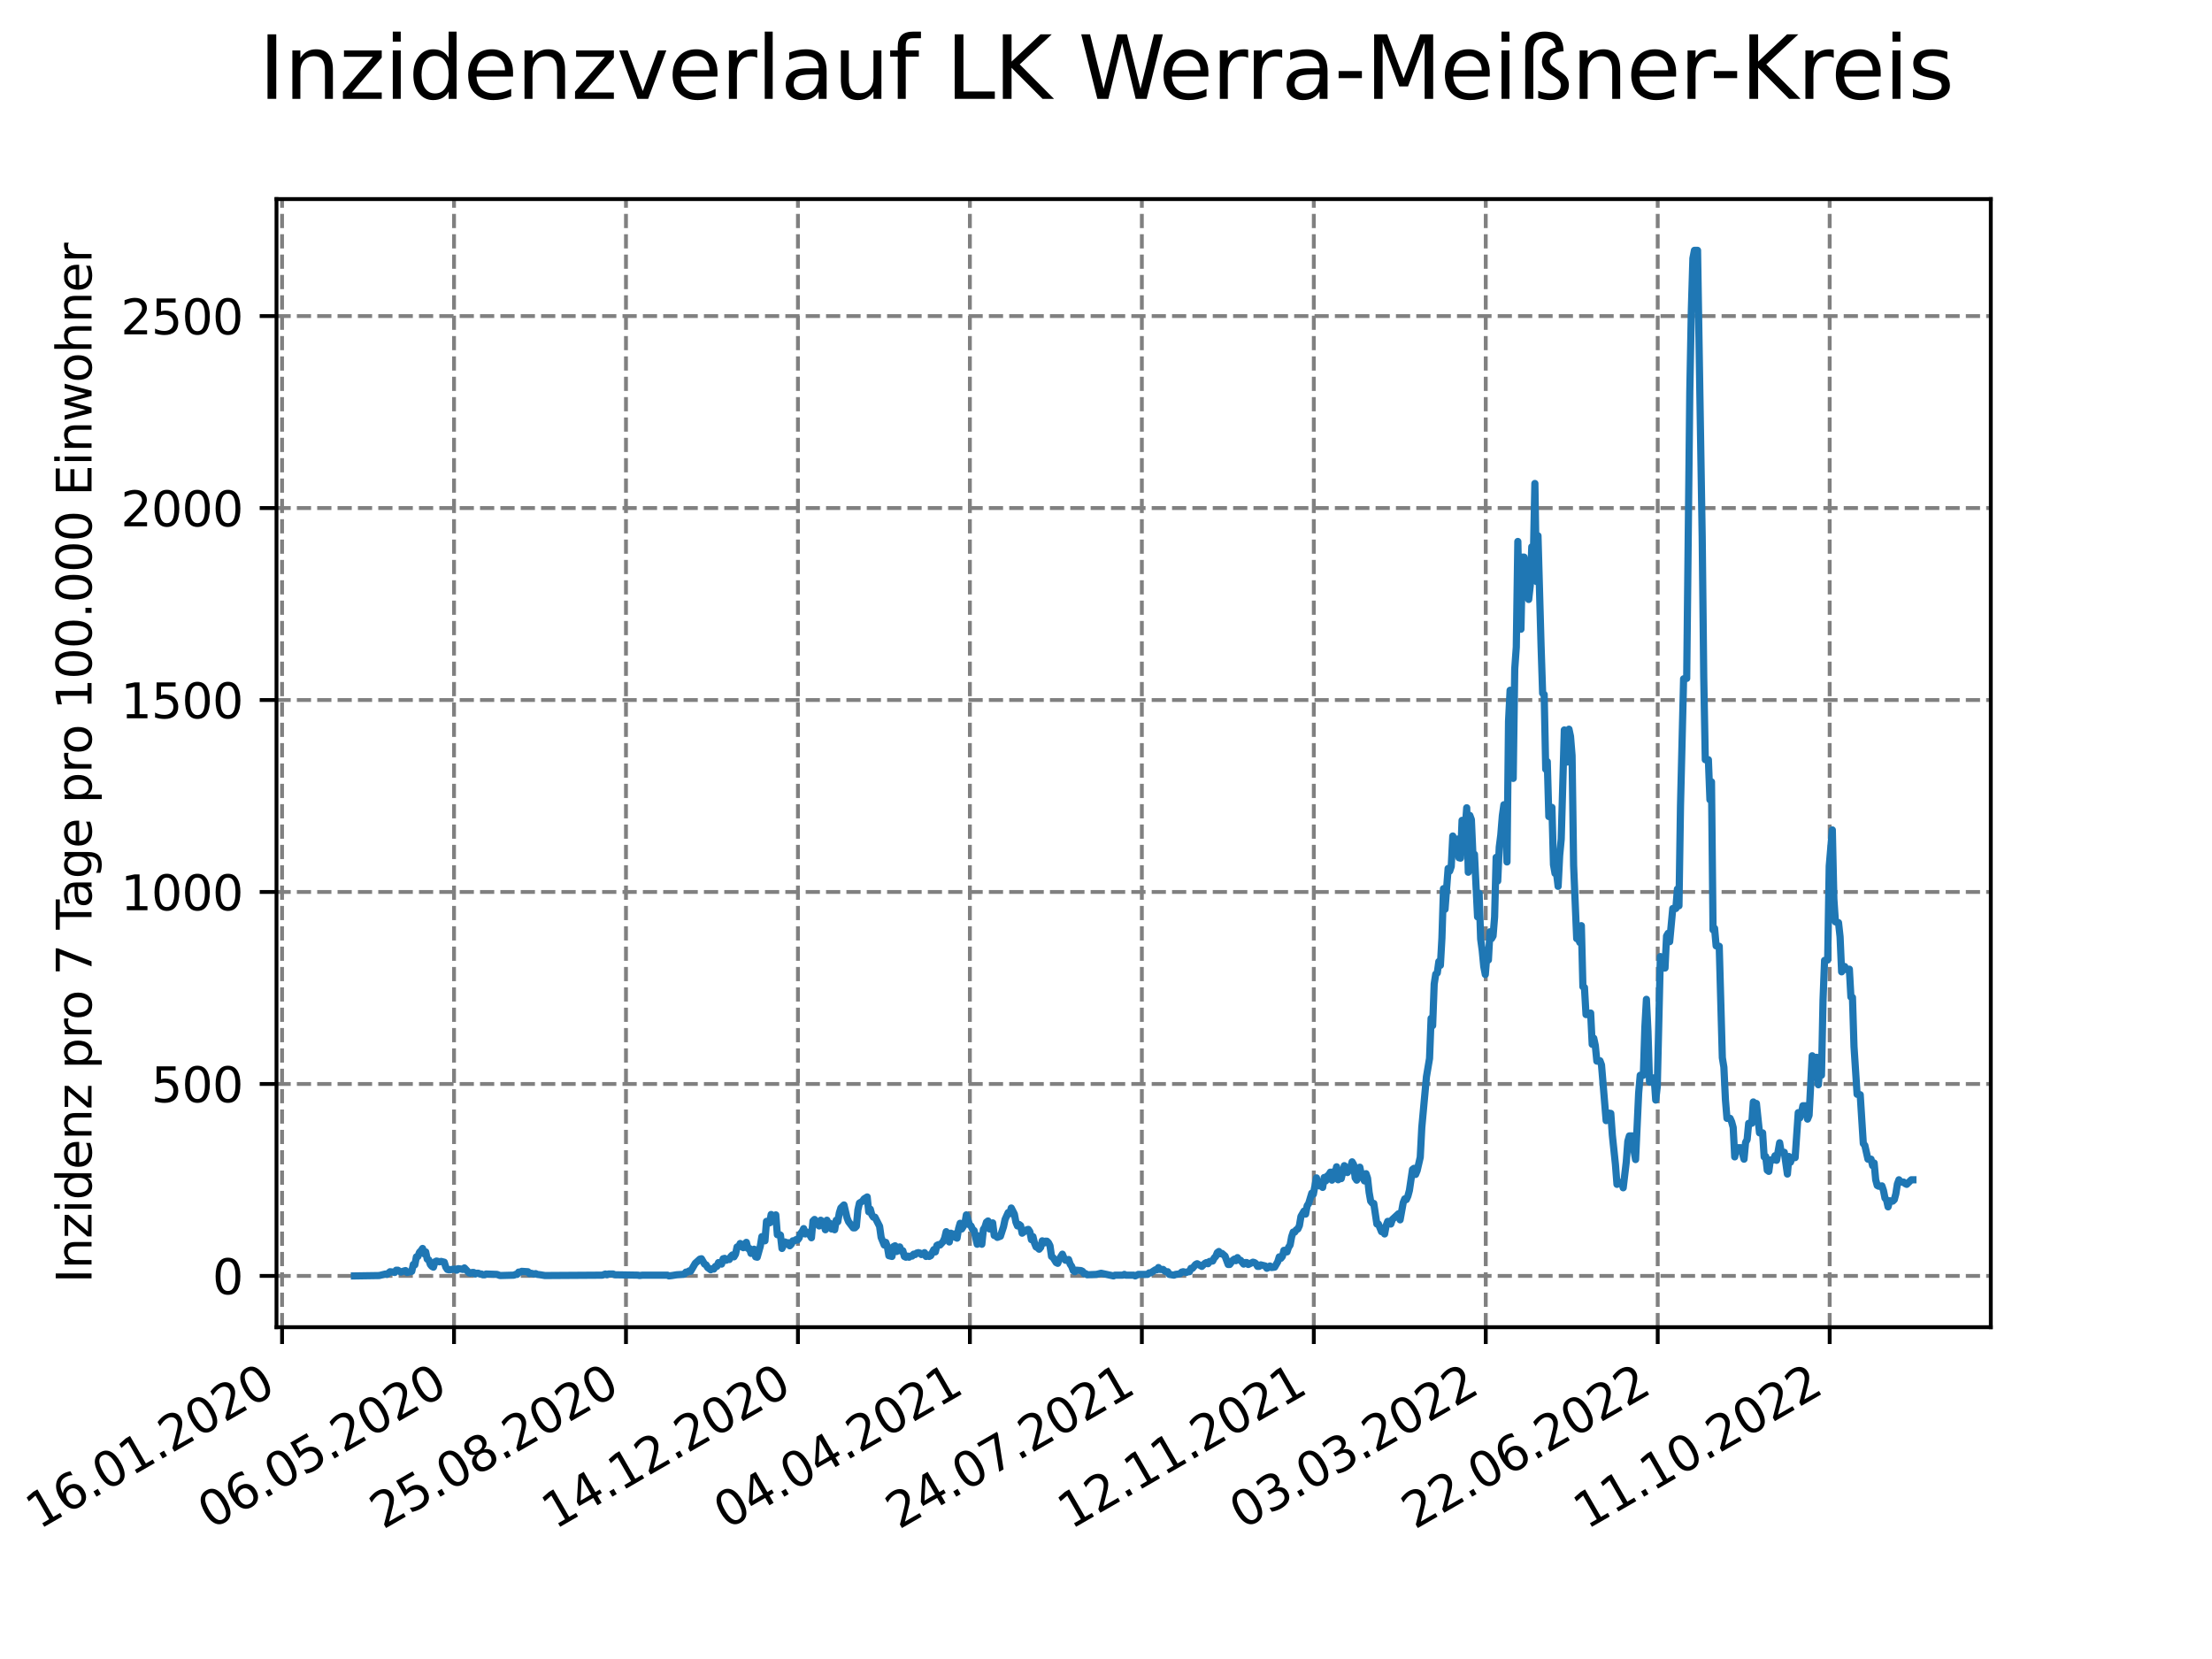 <?xml version="1.0" encoding="utf-8" standalone="no"?>
<!DOCTYPE svg PUBLIC "-//W3C//DTD SVG 1.1//EN"
  "http://www.w3.org/Graphics/SVG/1.1/DTD/svg11.dtd">
<svg xmlns:xlink="http://www.w3.org/1999/xlink" width="460.8pt" height="345.6pt" viewBox="0 0 460.8 345.6" xmlns="http://www.w3.org/2000/svg" version="1.1">
 <defs>
  <style type="text/css">*{stroke-linejoin: round; stroke-linecap: butt}</style>
 </defs>
 <g id="figure_1">
  <g id="patch_1">
   <path d="M 0 345.6 
L 460.8 345.6 
L 460.8 0 
L 0 0 
z
" style="fill: #ffffff"/>
  </g>
  <g id="axes_1">
   <g id="patch_2">
    <path d="M 57.6 276.48 
L 414.72 276.48 
L 414.72 41.472 
L 57.6 41.472 
z
" style="fill: #ffffff"/>
   </g>
   <g id="matplotlib.axis_1">
    <g id="xtick_1">
     <g id="line2d_1">
      <path d="M 58.759 276.48 
L 58.759 41.472 
" clip-path="url(#pa80e0605a1)" style="fill: none; stroke-dasharray: 2.96,1.28; stroke-dashoffset: 0; stroke: #808080; stroke-width: 0.8"/>
     </g>
     <g id="line2d_2">
      <defs>
       <path id="m40fd64baac" d="M 0 0 
L 0 3.5 
" style="stroke: #000000; stroke-width: 0.8"/>
      </defs>
      <g>
       <use xlink:href="#m40fd64baac" x="58.759" y="276.48" style="stroke: #000000; stroke-width: 0.8"/>
      </g>
     </g>
     <g id="text_1">
      <!-- 16.01.2020 -->
      <g transform="translate(8.134 318.689) rotate(-30) scale(0.1 -0.1)">
       <defs>
        <path id="DejaVuSans-31" d="M 794 531 
L 1825 531 
L 1825 4091 
L 703 3866 
L 703 4441 
L 1819 4666 
L 2450 4666 
L 2450 531 
L 3481 531 
L 3481 0 
L 794 0 
L 794 531 
z
" transform="scale(0.016)"/>
        <path id="DejaVuSans-36" d="M 2113 2584 
Q 1688 2584 1439 2293 
Q 1191 2003 1191 1497 
Q 1191 994 1439 701 
Q 1688 409 2113 409 
Q 2538 409 2786 701 
Q 3034 994 3034 1497 
Q 3034 2003 2786 2293 
Q 2538 2584 2113 2584 
z
M 3366 4563 
L 3366 3988 
Q 3128 4100 2886 4159 
Q 2644 4219 2406 4219 
Q 1781 4219 1451 3797 
Q 1122 3375 1075 2522 
Q 1259 2794 1537 2939 
Q 1816 3084 2150 3084 
Q 2853 3084 3261 2657 
Q 3669 2231 3669 1497 
Q 3669 778 3244 343 
Q 2819 -91 2113 -91 
Q 1303 -91 875 529 
Q 447 1150 447 2328 
Q 447 3434 972 4092 
Q 1497 4750 2381 4750 
Q 2619 4750 2861 4703 
Q 3103 4656 3366 4563 
z
" transform="scale(0.016)"/>
        <path id="DejaVuSans-2e" d="M 684 794 
L 1344 794 
L 1344 0 
L 684 0 
L 684 794 
z
" transform="scale(0.016)"/>
        <path id="DejaVuSans-30" d="M 2034 4250 
Q 1547 4250 1301 3770 
Q 1056 3291 1056 2328 
Q 1056 1369 1301 889 
Q 1547 409 2034 409 
Q 2525 409 2770 889 
Q 3016 1369 3016 2328 
Q 3016 3291 2770 3770 
Q 2525 4250 2034 4250 
z
M 2034 4750 
Q 2819 4750 3233 4129 
Q 3647 3509 3647 2328 
Q 3647 1150 3233 529 
Q 2819 -91 2034 -91 
Q 1250 -91 836 529 
Q 422 1150 422 2328 
Q 422 3509 836 4129 
Q 1250 4750 2034 4750 
z
" transform="scale(0.016)"/>
        <path id="DejaVuSans-32" d="M 1228 531 
L 3431 531 
L 3431 0 
L 469 0 
L 469 531 
Q 828 903 1448 1529 
Q 2069 2156 2228 2338 
Q 2531 2678 2651 2914 
Q 2772 3150 2772 3378 
Q 2772 3750 2511 3984 
Q 2250 4219 1831 4219 
Q 1534 4219 1204 4116 
Q 875 4013 500 3803 
L 500 4441 
Q 881 4594 1212 4672 
Q 1544 4750 1819 4750 
Q 2544 4750 2975 4387 
Q 3406 4025 3406 3419 
Q 3406 3131 3298 2873 
Q 3191 2616 2906 2266 
Q 2828 2175 2409 1742 
Q 1991 1309 1228 531 
z
" transform="scale(0.016)"/>
       </defs>
       <use xlink:href="#DejaVuSans-31"/>
       <use xlink:href="#DejaVuSans-36" x="63.623"/>
       <use xlink:href="#DejaVuSans-2e" x="127.246"/>
       <use xlink:href="#DejaVuSans-30" x="159.033"/>
       <use xlink:href="#DejaVuSans-31" x="222.656"/>
       <use xlink:href="#DejaVuSans-2e" x="286.279"/>
       <use xlink:href="#DejaVuSans-32" x="318.066"/>
       <use xlink:href="#DejaVuSans-30" x="381.689"/>
       <use xlink:href="#DejaVuSans-32" x="445.312"/>
       <use xlink:href="#DejaVuSans-30" x="508.936"/>
      </g>
     </g>
    </g>
    <g id="xtick_2">
     <g id="line2d_3">
      <path d="M 94.581 276.48 
L 94.581 41.472 
" clip-path="url(#pa80e0605a1)" style="fill: none; stroke-dasharray: 2.96,1.28; stroke-dashoffset: 0; stroke: #808080; stroke-width: 0.8"/>
     </g>
     <g id="line2d_4">
      <g>
       <use xlink:href="#m40fd64baac" x="94.581" y="276.48" style="stroke: #000000; stroke-width: 0.8"/>
      </g>
     </g>
     <g id="text_2">
      <!-- 06.05.2020 -->
      <g transform="translate(43.956 318.689) rotate(-30) scale(0.1 -0.1)">
       <defs>
        <path id="DejaVuSans-35" d="M 691 4666 
L 3169 4666 
L 3169 4134 
L 1269 4134 
L 1269 2991 
Q 1406 3038 1543 3061 
Q 1681 3084 1819 3084 
Q 2600 3084 3056 2656 
Q 3513 2228 3513 1497 
Q 3513 744 3044 326 
Q 2575 -91 1722 -91 
Q 1428 -91 1123 -41 
Q 819 9 494 109 
L 494 744 
Q 775 591 1075 516 
Q 1375 441 1709 441 
Q 2250 441 2565 725 
Q 2881 1009 2881 1497 
Q 2881 1984 2565 2268 
Q 2250 2553 1709 2553 
Q 1456 2553 1204 2497 
Q 953 2441 691 2322 
L 691 4666 
z
" transform="scale(0.016)"/>
       </defs>
       <use xlink:href="#DejaVuSans-30"/>
       <use xlink:href="#DejaVuSans-36" x="63.623"/>
       <use xlink:href="#DejaVuSans-2e" x="127.246"/>
       <use xlink:href="#DejaVuSans-30" x="159.033"/>
       <use xlink:href="#DejaVuSans-35" x="222.656"/>
       <use xlink:href="#DejaVuSans-2e" x="286.279"/>
       <use xlink:href="#DejaVuSans-32" x="318.066"/>
       <use xlink:href="#DejaVuSans-30" x="381.689"/>
       <use xlink:href="#DejaVuSans-32" x="445.312"/>
       <use xlink:href="#DejaVuSans-30" x="508.936"/>
      </g>
     </g>
    </g>
    <g id="xtick_3">
     <g id="line2d_5">
      <path d="M 130.403 276.48 
L 130.403 41.472 
" clip-path="url(#pa80e0605a1)" style="fill: none; stroke-dasharray: 2.96,1.28; stroke-dashoffset: 0; stroke: #808080; stroke-width: 0.8"/>
     </g>
     <g id="line2d_6">
      <g>
       <use xlink:href="#m40fd64baac" x="130.403" y="276.48" style="stroke: #000000; stroke-width: 0.8"/>
      </g>
     </g>
     <g id="text_3">
      <!-- 25.08.2020 -->
      <g transform="translate(79.777 318.689) rotate(-30) scale(0.1 -0.1)">
       <defs>
        <path id="DejaVuSans-38" d="M 2034 2216 
Q 1584 2216 1326 1975 
Q 1069 1734 1069 1313 
Q 1069 891 1326 650 
Q 1584 409 2034 409 
Q 2484 409 2743 651 
Q 3003 894 3003 1313 
Q 3003 1734 2745 1975 
Q 2488 2216 2034 2216 
z
M 1403 2484 
Q 997 2584 770 2862 
Q 544 3141 544 3541 
Q 544 4100 942 4425 
Q 1341 4750 2034 4750 
Q 2731 4750 3128 4425 
Q 3525 4100 3525 3541 
Q 3525 3141 3298 2862 
Q 3072 2584 2669 2484 
Q 3125 2378 3379 2068 
Q 3634 1759 3634 1313 
Q 3634 634 3220 271 
Q 2806 -91 2034 -91 
Q 1263 -91 848 271 
Q 434 634 434 1313 
Q 434 1759 690 2068 
Q 947 2378 1403 2484 
z
M 1172 3481 
Q 1172 3119 1398 2916 
Q 1625 2713 2034 2713 
Q 2441 2713 2670 2916 
Q 2900 3119 2900 3481 
Q 2900 3844 2670 4047 
Q 2441 4250 2034 4250 
Q 1625 4250 1398 4047 
Q 1172 3844 1172 3481 
z
" transform="scale(0.016)"/>
       </defs>
       <use xlink:href="#DejaVuSans-32"/>
       <use xlink:href="#DejaVuSans-35" x="63.623"/>
       <use xlink:href="#DejaVuSans-2e" x="127.246"/>
       <use xlink:href="#DejaVuSans-30" x="159.033"/>
       <use xlink:href="#DejaVuSans-38" x="222.656"/>
       <use xlink:href="#DejaVuSans-2e" x="286.279"/>
       <use xlink:href="#DejaVuSans-32" x="318.066"/>
       <use xlink:href="#DejaVuSans-30" x="381.689"/>
       <use xlink:href="#DejaVuSans-32" x="445.312"/>
       <use xlink:href="#DejaVuSans-30" x="508.936"/>
      </g>
     </g>
    </g>
    <g id="xtick_4">
     <g id="line2d_7">
      <path d="M 166.224 276.48 
L 166.224 41.472 
" clip-path="url(#pa80e0605a1)" style="fill: none; stroke-dasharray: 2.96,1.28; stroke-dashoffset: 0; stroke: #808080; stroke-width: 0.8"/>
     </g>
     <g id="line2d_8">
      <g>
       <use xlink:href="#m40fd64baac" x="166.224" y="276.48" style="stroke: #000000; stroke-width: 0.8"/>
      </g>
     </g>
     <g id="text_4">
      <!-- 14.12.2020 -->
      <g transform="translate(115.599 318.689) rotate(-30) scale(0.1 -0.1)">
       <defs>
        <path id="DejaVuSans-34" d="M 2419 4116 
L 825 1625 
L 2419 1625 
L 2419 4116 
z
M 2253 4666 
L 3047 4666 
L 3047 1625 
L 3713 1625 
L 3713 1100 
L 3047 1100 
L 3047 0 
L 2419 0 
L 2419 1100 
L 313 1100 
L 313 1709 
L 2253 4666 
z
" transform="scale(0.016)"/>
       </defs>
       <use xlink:href="#DejaVuSans-31"/>
       <use xlink:href="#DejaVuSans-34" x="63.623"/>
       <use xlink:href="#DejaVuSans-2e" x="127.246"/>
       <use xlink:href="#DejaVuSans-31" x="159.033"/>
       <use xlink:href="#DejaVuSans-32" x="222.656"/>
       <use xlink:href="#DejaVuSans-2e" x="286.279"/>
       <use xlink:href="#DejaVuSans-32" x="318.066"/>
       <use xlink:href="#DejaVuSans-30" x="381.689"/>
       <use xlink:href="#DejaVuSans-32" x="445.312"/>
       <use xlink:href="#DejaVuSans-30" x="508.936"/>
      </g>
     </g>
    </g>
    <g id="xtick_5">
     <g id="line2d_9">
      <path d="M 202.046 276.48 
L 202.046 41.472 
" clip-path="url(#pa80e0605a1)" style="fill: none; stroke-dasharray: 2.96,1.28; stroke-dashoffset: 0; stroke: #808080; stroke-width: 0.8"/>
     </g>
     <g id="line2d_10">
      <g>
       <use xlink:href="#m40fd64baac" x="202.046" y="276.48" style="stroke: #000000; stroke-width: 0.8"/>
      </g>
     </g>
     <g id="text_5">
      <!-- 04.04.2021 -->
      <g transform="translate(151.421 318.689) rotate(-30) scale(0.1 -0.1)">
       <use xlink:href="#DejaVuSans-30"/>
       <use xlink:href="#DejaVuSans-34" x="63.623"/>
       <use xlink:href="#DejaVuSans-2e" x="127.246"/>
       <use xlink:href="#DejaVuSans-30" x="159.033"/>
       <use xlink:href="#DejaVuSans-34" x="222.656"/>
       <use xlink:href="#DejaVuSans-2e" x="286.279"/>
       <use xlink:href="#DejaVuSans-32" x="318.066"/>
       <use xlink:href="#DejaVuSans-30" x="381.689"/>
       <use xlink:href="#DejaVuSans-32" x="445.312"/>
       <use xlink:href="#DejaVuSans-31" x="508.936"/>
      </g>
     </g>
    </g>
    <g id="xtick_6">
     <g id="line2d_11">
      <path d="M 237.868 276.48 
L 237.868 41.472 
" clip-path="url(#pa80e0605a1)" style="fill: none; stroke-dasharray: 2.96,1.28; stroke-dashoffset: 0; stroke: #808080; stroke-width: 0.8"/>
     </g>
     <g id="line2d_12">
      <g>
       <use xlink:href="#m40fd64baac" x="237.868" y="276.48" style="stroke: #000000; stroke-width: 0.8"/>
      </g>
     </g>
     <g id="text_6">
      <!-- 24.07.2021 -->
      <g transform="translate(187.243 318.689) rotate(-30) scale(0.1 -0.1)">
       <defs>
        <path id="DejaVuSans-37" d="M 525 4666 
L 3525 4666 
L 3525 4397 
L 1831 0 
L 1172 0 
L 2766 4134 
L 525 4134 
L 525 4666 
z
" transform="scale(0.016)"/>
       </defs>
       <use xlink:href="#DejaVuSans-32"/>
       <use xlink:href="#DejaVuSans-34" x="63.623"/>
       <use xlink:href="#DejaVuSans-2e" x="127.246"/>
       <use xlink:href="#DejaVuSans-30" x="159.033"/>
       <use xlink:href="#DejaVuSans-37" x="222.656"/>
       <use xlink:href="#DejaVuSans-2e" x="286.279"/>
       <use xlink:href="#DejaVuSans-32" x="318.066"/>
       <use xlink:href="#DejaVuSans-30" x="381.689"/>
       <use xlink:href="#DejaVuSans-32" x="445.312"/>
       <use xlink:href="#DejaVuSans-31" x="508.936"/>
      </g>
     </g>
    </g>
    <g id="xtick_7">
     <g id="line2d_13">
      <path d="M 273.689 276.48 
L 273.689 41.472 
" clip-path="url(#pa80e0605a1)" style="fill: none; stroke-dasharray: 2.96,1.28; stroke-dashoffset: 0; stroke: #808080; stroke-width: 0.8"/>
     </g>
     <g id="line2d_14">
      <g>
       <use xlink:href="#m40fd64baac" x="273.689" y="276.48" style="stroke: #000000; stroke-width: 0.8"/>
      </g>
     </g>
     <g id="text_7">
      <!-- 12.11.2021 -->
      <g transform="translate(223.064 318.689) rotate(-30) scale(0.1 -0.1)">
       <use xlink:href="#DejaVuSans-31"/>
       <use xlink:href="#DejaVuSans-32" x="63.623"/>
       <use xlink:href="#DejaVuSans-2e" x="127.246"/>
       <use xlink:href="#DejaVuSans-31" x="159.033"/>
       <use xlink:href="#DejaVuSans-31" x="222.656"/>
       <use xlink:href="#DejaVuSans-2e" x="286.279"/>
       <use xlink:href="#DejaVuSans-32" x="318.066"/>
       <use xlink:href="#DejaVuSans-30" x="381.689"/>
       <use xlink:href="#DejaVuSans-32" x="445.312"/>
       <use xlink:href="#DejaVuSans-31" x="508.936"/>
      </g>
     </g>
    </g>
    <g id="xtick_8">
     <g id="line2d_15">
      <path d="M 309.511 276.48 
L 309.511 41.472 
" clip-path="url(#pa80e0605a1)" style="fill: none; stroke-dasharray: 2.96,1.28; stroke-dashoffset: 0; stroke: #808080; stroke-width: 0.8"/>
     </g>
     <g id="line2d_16">
      <g>
       <use xlink:href="#m40fd64baac" x="309.511" y="276.48" style="stroke: #000000; stroke-width: 0.8"/>
      </g>
     </g>
     <g id="text_8">
      <!-- 03.03.2022 -->
      <g transform="translate(258.886 318.689) rotate(-30) scale(0.1 -0.1)">
       <defs>
        <path id="DejaVuSans-33" d="M 2597 2516 
Q 3050 2419 3304 2112 
Q 3559 1806 3559 1356 
Q 3559 666 3084 287 
Q 2609 -91 1734 -91 
Q 1441 -91 1130 -33 
Q 819 25 488 141 
L 488 750 
Q 750 597 1062 519 
Q 1375 441 1716 441 
Q 2309 441 2620 675 
Q 2931 909 2931 1356 
Q 2931 1769 2642 2001 
Q 2353 2234 1838 2234 
L 1294 2234 
L 1294 2753 
L 1863 2753 
Q 2328 2753 2575 2939 
Q 2822 3125 2822 3475 
Q 2822 3834 2567 4026 
Q 2313 4219 1838 4219 
Q 1578 4219 1281 4162 
Q 984 4106 628 3988 
L 628 4550 
Q 988 4650 1302 4700 
Q 1616 4750 1894 4750 
Q 2613 4750 3031 4423 
Q 3450 4097 3450 3541 
Q 3450 3153 3228 2886 
Q 3006 2619 2597 2516 
z
" transform="scale(0.016)"/>
       </defs>
       <use xlink:href="#DejaVuSans-30"/>
       <use xlink:href="#DejaVuSans-33" x="63.623"/>
       <use xlink:href="#DejaVuSans-2e" x="127.246"/>
       <use xlink:href="#DejaVuSans-30" x="159.033"/>
       <use xlink:href="#DejaVuSans-33" x="222.656"/>
       <use xlink:href="#DejaVuSans-2e" x="286.279"/>
       <use xlink:href="#DejaVuSans-32" x="318.066"/>
       <use xlink:href="#DejaVuSans-30" x="381.689"/>
       <use xlink:href="#DejaVuSans-32" x="445.312"/>
       <use xlink:href="#DejaVuSans-32" x="508.936"/>
      </g>
     </g>
    </g>
    <g id="xtick_9">
     <g id="line2d_17">
      <path d="M 345.333 276.48 
L 345.333 41.472 
" clip-path="url(#pa80e0605a1)" style="fill: none; stroke-dasharray: 2.96,1.28; stroke-dashoffset: 0; stroke: #808080; stroke-width: 0.8"/>
     </g>
     <g id="line2d_18">
      <g>
       <use xlink:href="#m40fd64baac" x="345.333" y="276.48" style="stroke: #000000; stroke-width: 0.8"/>
      </g>
     </g>
     <g id="text_9">
      <!-- 22.06.2022 -->
      <g transform="translate(294.708 318.689) rotate(-30) scale(0.1 -0.1)">
       <use xlink:href="#DejaVuSans-32"/>
       <use xlink:href="#DejaVuSans-32" x="63.623"/>
       <use xlink:href="#DejaVuSans-2e" x="127.246"/>
       <use xlink:href="#DejaVuSans-30" x="159.033"/>
       <use xlink:href="#DejaVuSans-36" x="222.656"/>
       <use xlink:href="#DejaVuSans-2e" x="286.279"/>
       <use xlink:href="#DejaVuSans-32" x="318.066"/>
       <use xlink:href="#DejaVuSans-30" x="381.689"/>
       <use xlink:href="#DejaVuSans-32" x="445.312"/>
       <use xlink:href="#DejaVuSans-32" x="508.936"/>
      </g>
     </g>
    </g>
    <g id="xtick_10">
     <g id="line2d_19">
      <path d="M 381.155 276.48 
L 381.155 41.472 
" clip-path="url(#pa80e0605a1)" style="fill: none; stroke-dasharray: 2.96,1.28; stroke-dashoffset: 0; stroke: #808080; stroke-width: 0.8"/>
     </g>
     <g id="line2d_20">
      <g>
       <use xlink:href="#m40fd64baac" x="381.155" y="276.48" style="stroke: #000000; stroke-width: 0.8"/>
      </g>
     </g>
     <g id="text_10">
      <!-- 11.10.2022 -->
      <g transform="translate(330.529 318.689) rotate(-30) scale(0.1 -0.1)">
       <use xlink:href="#DejaVuSans-31"/>
       <use xlink:href="#DejaVuSans-31" x="63.623"/>
       <use xlink:href="#DejaVuSans-2e" x="127.246"/>
       <use xlink:href="#DejaVuSans-31" x="159.033"/>
       <use xlink:href="#DejaVuSans-30" x="222.656"/>
       <use xlink:href="#DejaVuSans-2e" x="286.279"/>
       <use xlink:href="#DejaVuSans-32" x="318.066"/>
       <use xlink:href="#DejaVuSans-30" x="381.689"/>
       <use xlink:href="#DejaVuSans-32" x="445.312"/>
       <use xlink:href="#DejaVuSans-32" x="508.936"/>
      </g>
     </g>
    </g>
   </g>
   <g id="matplotlib.axis_2">
    <g id="ytick_1">
     <g id="line2d_21">
      <path d="M 57.6 265.798 
L 414.72 265.798 
" clip-path="url(#pa80e0605a1)" style="fill: none; stroke-dasharray: 2.96,1.28; stroke-dashoffset: 0; stroke: #808080; stroke-width: 0.8"/>
     </g>
     <g id="line2d_22">
      <defs>
       <path id="m620eae913a" d="M 0 0 
L -3.5 0 
" style="stroke: #000000; stroke-width: 0.8"/>
      </defs>
      <g>
       <use xlink:href="#m620eae913a" x="57.6" y="265.798" style="stroke: #000000; stroke-width: 0.8"/>
      </g>
     </g>
     <g id="text_11">
      <!-- 0 -->
      <g transform="translate(44.237 269.597) scale(0.1 -0.1)">
       <use xlink:href="#DejaVuSans-30"/>
      </g>
     </g>
    </g>
    <g id="ytick_2">
     <g id="line2d_23">
      <path d="M 57.6 225.808 
L 414.72 225.808 
" clip-path="url(#pa80e0605a1)" style="fill: none; stroke-dasharray: 2.96,1.28; stroke-dashoffset: 0; stroke: #808080; stroke-width: 0.8"/>
     </g>
     <g id="line2d_24">
      <g>
       <use xlink:href="#m620eae913a" x="57.6" y="225.808" style="stroke: #000000; stroke-width: 0.8"/>
      </g>
     </g>
     <g id="text_12">
      <!-- 500 -->
      <g transform="translate(31.512 229.607) scale(0.1 -0.1)">
       <use xlink:href="#DejaVuSans-35"/>
       <use xlink:href="#DejaVuSans-30" x="63.623"/>
       <use xlink:href="#DejaVuSans-30" x="127.246"/>
      </g>
     </g>
    </g>
    <g id="ytick_3">
     <g id="line2d_25">
      <path d="M 57.6 185.817 
L 414.72 185.817 
" clip-path="url(#pa80e0605a1)" style="fill: none; stroke-dasharray: 2.96,1.28; stroke-dashoffset: 0; stroke: #808080; stroke-width: 0.8"/>
     </g>
     <g id="line2d_26">
      <g>
       <use xlink:href="#m620eae913a" x="57.6" y="185.817" style="stroke: #000000; stroke-width: 0.8"/>
      </g>
     </g>
     <g id="text_13">
      <!-- 1000 -->
      <g transform="translate(25.15 189.617) scale(0.1 -0.1)">
       <use xlink:href="#DejaVuSans-31"/>
       <use xlink:href="#DejaVuSans-30" x="63.623"/>
       <use xlink:href="#DejaVuSans-30" x="127.246"/>
       <use xlink:href="#DejaVuSans-30" x="190.869"/>
      </g>
     </g>
    </g>
    <g id="ytick_4">
     <g id="line2d_27">
      <path d="M 57.6 145.827 
L 414.72 145.827 
" clip-path="url(#pa80e0605a1)" style="fill: none; stroke-dasharray: 2.96,1.28; stroke-dashoffset: 0; stroke: #808080; stroke-width: 0.8"/>
     </g>
     <g id="line2d_28">
      <g>
       <use xlink:href="#m620eae913a" x="57.6" y="145.827" style="stroke: #000000; stroke-width: 0.8"/>
      </g>
     </g>
     <g id="text_14">
      <!-- 1500 -->
      <g transform="translate(25.15 149.626) scale(0.1 -0.1)">
       <use xlink:href="#DejaVuSans-31"/>
       <use xlink:href="#DejaVuSans-35" x="63.623"/>
       <use xlink:href="#DejaVuSans-30" x="127.246"/>
       <use xlink:href="#DejaVuSans-30" x="190.869"/>
      </g>
     </g>
    </g>
    <g id="ytick_5">
     <g id="line2d_29">
      <path d="M 57.6 105.837 
L 414.72 105.837 
" clip-path="url(#pa80e0605a1)" style="fill: none; stroke-dasharray: 2.96,1.28; stroke-dashoffset: 0; stroke: #808080; stroke-width: 0.8"/>
     </g>
     <g id="line2d_30">
      <g>
       <use xlink:href="#m620eae913a" x="57.6" y="105.837" style="stroke: #000000; stroke-width: 0.8"/>
      </g>
     </g>
     <g id="text_15">
      <!-- 2000 -->
      <g transform="translate(25.15 109.636) scale(0.1 -0.1)">
       <use xlink:href="#DejaVuSans-32"/>
       <use xlink:href="#DejaVuSans-30" x="63.623"/>
       <use xlink:href="#DejaVuSans-30" x="127.246"/>
       <use xlink:href="#DejaVuSans-30" x="190.869"/>
      </g>
     </g>
    </g>
    <g id="ytick_6">
     <g id="line2d_31">
      <path d="M 57.6 65.847 
L 414.72 65.847 
" clip-path="url(#pa80e0605a1)" style="fill: none; stroke-dasharray: 2.96,1.28; stroke-dashoffset: 0; stroke: #808080; stroke-width: 0.8"/>
     </g>
     <g id="line2d_32">
      <g>
       <use xlink:href="#m620eae913a" x="57.6" y="65.847" style="stroke: #000000; stroke-width: 0.8"/>
      </g>
     </g>
     <g id="text_16">
      <!-- 2500 -->
      <g transform="translate(25.15 69.646) scale(0.1 -0.1)">
       <use xlink:href="#DejaVuSans-32"/>
       <use xlink:href="#DejaVuSans-35" x="63.623"/>
       <use xlink:href="#DejaVuSans-30" x="127.246"/>
       <use xlink:href="#DejaVuSans-30" x="190.869"/>
      </g>
     </g>
    </g>
    <g id="text_17">
     <!-- Inzidenz pro 7 Tage pro 100.000 Einwohner -->
     <g transform="translate(19.07 267.301) rotate(-90) scale(0.1 -0.1)">
      <defs>
       <path id="DejaVuSans-49" d="M 628 4666 
L 1259 4666 
L 1259 0 
L 628 0 
L 628 4666 
z
" transform="scale(0.016)"/>
       <path id="DejaVuSans-6e" d="M 3513 2113 
L 3513 0 
L 2938 0 
L 2938 2094 
Q 2938 2591 2744 2837 
Q 2550 3084 2163 3084 
Q 1697 3084 1428 2787 
Q 1159 2491 1159 1978 
L 1159 0 
L 581 0 
L 581 3500 
L 1159 3500 
L 1159 2956 
Q 1366 3272 1645 3428 
Q 1925 3584 2291 3584 
Q 2894 3584 3203 3211 
Q 3513 2838 3513 2113 
z
" transform="scale(0.016)"/>
       <path id="DejaVuSans-7a" d="M 353 3500 
L 3084 3500 
L 3084 2975 
L 922 459 
L 3084 459 
L 3084 0 
L 275 0 
L 275 525 
L 2438 3041 
L 353 3041 
L 353 3500 
z
" transform="scale(0.016)"/>
       <path id="DejaVuSans-69" d="M 603 3500 
L 1178 3500 
L 1178 0 
L 603 0 
L 603 3500 
z
M 603 4863 
L 1178 4863 
L 1178 4134 
L 603 4134 
L 603 4863 
z
" transform="scale(0.016)"/>
       <path id="DejaVuSans-64" d="M 2906 2969 
L 2906 4863 
L 3481 4863 
L 3481 0 
L 2906 0 
L 2906 525 
Q 2725 213 2448 61 
Q 2172 -91 1784 -91 
Q 1150 -91 751 415 
Q 353 922 353 1747 
Q 353 2572 751 3078 
Q 1150 3584 1784 3584 
Q 2172 3584 2448 3432 
Q 2725 3281 2906 2969 
z
M 947 1747 
Q 947 1113 1208 752 
Q 1469 391 1925 391 
Q 2381 391 2643 752 
Q 2906 1113 2906 1747 
Q 2906 2381 2643 2742 
Q 2381 3103 1925 3103 
Q 1469 3103 1208 2742 
Q 947 2381 947 1747 
z
" transform="scale(0.016)"/>
       <path id="DejaVuSans-65" d="M 3597 1894 
L 3597 1613 
L 953 1613 
Q 991 1019 1311 708 
Q 1631 397 2203 397 
Q 2534 397 2845 478 
Q 3156 559 3463 722 
L 3463 178 
Q 3153 47 2828 -22 
Q 2503 -91 2169 -91 
Q 1331 -91 842 396 
Q 353 884 353 1716 
Q 353 2575 817 3079 
Q 1281 3584 2069 3584 
Q 2775 3584 3186 3129 
Q 3597 2675 3597 1894 
z
M 3022 2063 
Q 3016 2534 2758 2815 
Q 2500 3097 2075 3097 
Q 1594 3097 1305 2825 
Q 1016 2553 972 2059 
L 3022 2063 
z
" transform="scale(0.016)"/>
       <path id="DejaVuSans-20" transform="scale(0.016)"/>
       <path id="DejaVuSans-70" d="M 1159 525 
L 1159 -1331 
L 581 -1331 
L 581 3500 
L 1159 3500 
L 1159 2969 
Q 1341 3281 1617 3432 
Q 1894 3584 2278 3584 
Q 2916 3584 3314 3078 
Q 3713 2572 3713 1747 
Q 3713 922 3314 415 
Q 2916 -91 2278 -91 
Q 1894 -91 1617 61 
Q 1341 213 1159 525 
z
M 3116 1747 
Q 3116 2381 2855 2742 
Q 2594 3103 2138 3103 
Q 1681 3103 1420 2742 
Q 1159 2381 1159 1747 
Q 1159 1113 1420 752 
Q 1681 391 2138 391 
Q 2594 391 2855 752 
Q 3116 1113 3116 1747 
z
" transform="scale(0.016)"/>
       <path id="DejaVuSans-72" d="M 2631 2963 
Q 2534 3019 2420 3045 
Q 2306 3072 2169 3072 
Q 1681 3072 1420 2755 
Q 1159 2438 1159 1844 
L 1159 0 
L 581 0 
L 581 3500 
L 1159 3500 
L 1159 2956 
Q 1341 3275 1631 3429 
Q 1922 3584 2338 3584 
Q 2397 3584 2469 3576 
Q 2541 3569 2628 3553 
L 2631 2963 
z
" transform="scale(0.016)"/>
       <path id="DejaVuSans-6f" d="M 1959 3097 
Q 1497 3097 1228 2736 
Q 959 2375 959 1747 
Q 959 1119 1226 758 
Q 1494 397 1959 397 
Q 2419 397 2687 759 
Q 2956 1122 2956 1747 
Q 2956 2369 2687 2733 
Q 2419 3097 1959 3097 
z
M 1959 3584 
Q 2709 3584 3137 3096 
Q 3566 2609 3566 1747 
Q 3566 888 3137 398 
Q 2709 -91 1959 -91 
Q 1206 -91 779 398 
Q 353 888 353 1747 
Q 353 2609 779 3096 
Q 1206 3584 1959 3584 
z
" transform="scale(0.016)"/>
       <path id="DejaVuSans-54" d="M -19 4666 
L 3928 4666 
L 3928 4134 
L 2272 4134 
L 2272 0 
L 1638 0 
L 1638 4134 
L -19 4134 
L -19 4666 
z
" transform="scale(0.016)"/>
       <path id="DejaVuSans-61" d="M 2194 1759 
Q 1497 1759 1228 1600 
Q 959 1441 959 1056 
Q 959 750 1161 570 
Q 1363 391 1709 391 
Q 2188 391 2477 730 
Q 2766 1069 2766 1631 
L 2766 1759 
L 2194 1759 
z
M 3341 1997 
L 3341 0 
L 2766 0 
L 2766 531 
Q 2569 213 2275 61 
Q 1981 -91 1556 -91 
Q 1019 -91 701 211 
Q 384 513 384 1019 
Q 384 1609 779 1909 
Q 1175 2209 1959 2209 
L 2766 2209 
L 2766 2266 
Q 2766 2663 2505 2880 
Q 2244 3097 1772 3097 
Q 1472 3097 1187 3025 
Q 903 2953 641 2809 
L 641 3341 
Q 956 3463 1253 3523 
Q 1550 3584 1831 3584 
Q 2591 3584 2966 3190 
Q 3341 2797 3341 1997 
z
" transform="scale(0.016)"/>
       <path id="DejaVuSans-67" d="M 2906 1791 
Q 2906 2416 2648 2759 
Q 2391 3103 1925 3103 
Q 1463 3103 1205 2759 
Q 947 2416 947 1791 
Q 947 1169 1205 825 
Q 1463 481 1925 481 
Q 2391 481 2648 825 
Q 2906 1169 2906 1791 
z
M 3481 434 
Q 3481 -459 3084 -895 
Q 2688 -1331 1869 -1331 
Q 1566 -1331 1297 -1286 
Q 1028 -1241 775 -1147 
L 775 -588 
Q 1028 -725 1275 -790 
Q 1522 -856 1778 -856 
Q 2344 -856 2625 -561 
Q 2906 -266 2906 331 
L 2906 616 
Q 2728 306 2450 153 
Q 2172 0 1784 0 
Q 1141 0 747 490 
Q 353 981 353 1791 
Q 353 2603 747 3093 
Q 1141 3584 1784 3584 
Q 2172 3584 2450 3431 
Q 2728 3278 2906 2969 
L 2906 3500 
L 3481 3500 
L 3481 434 
z
" transform="scale(0.016)"/>
       <path id="DejaVuSans-45" d="M 628 4666 
L 3578 4666 
L 3578 4134 
L 1259 4134 
L 1259 2753 
L 3481 2753 
L 3481 2222 
L 1259 2222 
L 1259 531 
L 3634 531 
L 3634 0 
L 628 0 
L 628 4666 
z
" transform="scale(0.016)"/>
       <path id="DejaVuSans-77" d="M 269 3500 
L 844 3500 
L 1563 769 
L 2278 3500 
L 2956 3500 
L 3675 769 
L 4391 3500 
L 4966 3500 
L 4050 0 
L 3372 0 
L 2619 2869 
L 1863 0 
L 1184 0 
L 269 3500 
z
" transform="scale(0.016)"/>
       <path id="DejaVuSans-68" d="M 3513 2113 
L 3513 0 
L 2938 0 
L 2938 2094 
Q 2938 2591 2744 2837 
Q 2550 3084 2163 3084 
Q 1697 3084 1428 2787 
Q 1159 2491 1159 1978 
L 1159 0 
L 581 0 
L 581 4863 
L 1159 4863 
L 1159 2956 
Q 1366 3272 1645 3428 
Q 1925 3584 2291 3584 
Q 2894 3584 3203 3211 
Q 3513 2838 3513 2113 
z
" transform="scale(0.016)"/>
      </defs>
      <use xlink:href="#DejaVuSans-49"/>
      <use xlink:href="#DejaVuSans-6e" x="29.492"/>
      <use xlink:href="#DejaVuSans-7a" x="92.871"/>
      <use xlink:href="#DejaVuSans-69" x="145.361"/>
      <use xlink:href="#DejaVuSans-64" x="173.145"/>
      <use xlink:href="#DejaVuSans-65" x="236.621"/>
      <use xlink:href="#DejaVuSans-6e" x="298.145"/>
      <use xlink:href="#DejaVuSans-7a" x="361.523"/>
      <use xlink:href="#DejaVuSans-20" x="414.014"/>
      <use xlink:href="#DejaVuSans-70" x="445.801"/>
      <use xlink:href="#DejaVuSans-72" x="509.277"/>
      <use xlink:href="#DejaVuSans-6f" x="548.141"/>
      <use xlink:href="#DejaVuSans-20" x="609.322"/>
      <use xlink:href="#DejaVuSans-37" x="641.109"/>
      <use xlink:href="#DejaVuSans-20" x="704.732"/>
      <use xlink:href="#DejaVuSans-54" x="736.52"/>
      <use xlink:href="#DejaVuSans-61" x="781.104"/>
      <use xlink:href="#DejaVuSans-67" x="842.383"/>
      <use xlink:href="#DejaVuSans-65" x="905.859"/>
      <use xlink:href="#DejaVuSans-20" x="967.383"/>
      <use xlink:href="#DejaVuSans-70" x="999.17"/>
      <use xlink:href="#DejaVuSans-72" x="1062.646"/>
      <use xlink:href="#DejaVuSans-6f" x="1101.51"/>
      <use xlink:href="#DejaVuSans-20" x="1162.691"/>
      <use xlink:href="#DejaVuSans-31" x="1194.479"/>
      <use xlink:href="#DejaVuSans-30" x="1258.102"/>
      <use xlink:href="#DejaVuSans-30" x="1321.725"/>
      <use xlink:href="#DejaVuSans-2e" x="1385.348"/>
      <use xlink:href="#DejaVuSans-30" x="1417.135"/>
      <use xlink:href="#DejaVuSans-30" x="1480.758"/>
      <use xlink:href="#DejaVuSans-30" x="1544.381"/>
      <use xlink:href="#DejaVuSans-20" x="1608.004"/>
      <use xlink:href="#DejaVuSans-45" x="1639.791"/>
      <use xlink:href="#DejaVuSans-69" x="1702.975"/>
      <use xlink:href="#DejaVuSans-6e" x="1730.758"/>
      <use xlink:href="#DejaVuSans-77" x="1794.137"/>
      <use xlink:href="#DejaVuSans-6f" x="1875.924"/>
      <use xlink:href="#DejaVuSans-68" x="1937.105"/>
      <use xlink:href="#DejaVuSans-6e" x="2000.484"/>
      <use xlink:href="#DejaVuSans-65" x="2063.863"/>
      <use xlink:href="#DejaVuSans-72" x="2125.387"/>
     </g>
    </g>
   </g>
   <g id="line2d_33">
    <path d="M 73.833 265.798 
L 78.996 265.718 
L 80.287 265.4 
L 80.61 265.48 
L 81.255 264.924 
L 81.901 265.003 
L 82.223 265.082 
L 82.546 264.606 
L 82.869 264.606 
L 83.514 265.003 
L 84.16 264.765 
L 84.482 264.685 
L 84.805 265.082 
L 85.773 264.844 
L 86.096 263.413 
L 86.419 263.493 
L 86.741 261.824 
L 87.064 261.744 
L 87.387 260.87 
L 87.71 260.552 
L 88.032 260.075 
L 88.355 261.188 
L 88.678 260.791 
L 89 262.301 
L 89.323 262.46 
L 89.646 263.413 
L 89.969 263.811 
L 90.291 263.97 
L 90.614 262.857 
L 90.937 262.698 
L 91.582 262.857 
L 91.905 262.778 
L 92.55 262.937 
L 92.873 263.97 
L 93.196 264.447 
L 93.519 264.526 
L 94.164 264.447 
L 94.809 264.367 
L 95.132 264.606 
L 95.455 264.288 
L 96.1 264.367 
L 96.423 264.447 
L 96.746 264.129 
L 97.714 265.162 
L 98.037 265.241 
L 98.359 265.082 
L 98.682 265.082 
L 99.005 265.4 
L 99.327 265.241 
L 99.65 265.241 
L 99.973 265.4 
L 100.296 265.4 
L 100.618 265.559 
L 100.941 265.559 
L 101.264 265.4 
L 103.523 265.48 
L 104.168 265.718 
L 107.073 265.639 
L 107.395 265.48 
L 107.718 265.48 
L 108.041 265.003 
L 108.364 265.003 
L 108.686 264.844 
L 109.977 264.924 
L 110.3 265.321 
L 110.623 265.241 
L 111.268 265.4 
L 111.591 265.321 
L 111.913 265.48 
L 112.559 265.559 
L 113.527 265.718 
L 125.468 265.639 
L 126.113 265.4 
L 126.436 265.559 
L 126.759 265.4 
L 127.727 265.4 
L 128.049 265.559 
L 132.89 265.639 
L 133.213 265.718 
L 133.858 265.639 
L 139.022 265.639 
L 139.345 265.798 
L 139.99 265.718 
L 140.958 265.559 
L 142.249 265.48 
L 142.572 265.4 
L 142.894 265.003 
L 143.217 265.003 
L 143.54 264.765 
L 143.863 264.844 
L 144.831 263.175 
L 145.799 262.301 
L 146.122 262.221 
L 146.767 263.334 
L 147.09 263.493 
L 147.412 264.049 
L 148.058 264.526 
L 148.381 264.288 
L 148.703 264.367 
L 149.026 263.811 
L 149.349 263.811 
L 149.672 263.016 
L 150.317 263.334 
L 150.64 262.221 
L 150.962 262.142 
L 151.285 262.539 
L 151.608 262.301 
L 151.931 262.38 
L 152.253 261.744 
L 152.576 261.426 
L 152.899 261.824 
L 153.221 261.267 
L 153.544 259.757 
L 153.867 259.757 
L 154.19 259.042 
L 154.512 259.598 
L 154.835 259.916 
L 155.158 259.121 
L 155.48 258.804 
L 155.803 260.075 
L 156.126 260.075 
L 156.449 261.108 
L 156.771 260.87 
L 157.094 260.234 
L 157.417 261.824 
L 157.739 261.903 
L 158.385 259.598 
L 158.708 257.611 
L 159.03 257.85 
L 159.353 258.486 
L 159.676 254.432 
L 159.998 254.512 
L 160.321 254.75 
L 160.644 253.001 
L 160.967 254.432 
L 161.289 254.512 
L 161.612 253.081 
L 161.935 257.214 
L 162.258 257.134 
L 162.58 257.293 
L 162.903 260.075 
L 163.548 258.724 
L 163.871 259.121 
L 164.194 258.883 
L 164.517 259.519 
L 164.839 259.201 
L 165.162 258.486 
L 165.485 258.486 
L 165.807 258.247 
L 166.13 258.327 
L 166.453 257.929 
L 166.776 256.975 
L 167.098 256.578 
L 167.421 255.942 
L 167.744 257.055 
L 168.066 256.658 
L 168.389 256.737 
L 169.035 257.85 
L 169.357 254.353 
L 169.68 254.035 
L 170.003 254.75 
L 170.325 254.512 
L 170.648 255.386 
L 170.971 254.194 
L 171.294 254.432 
L 171.616 254.988 
L 171.939 256.181 
L 172.262 254.194 
L 172.585 255.306 
L 172.907 254.83 
L 173.23 256.022 
L 173.553 255.227 
L 173.875 256.181 
L 174.198 254.194 
L 174.521 254.512 
L 174.844 252.684 
L 175.166 251.65 
L 175.812 251.014 
L 176.457 253.717 
L 176.78 254.512 
L 177.748 255.783 
L 178.071 255.783 
L 178.393 255.465 
L 178.716 252.048 
L 179.039 250.617 
L 179.684 250.22 
L 180.007 249.743 
L 180.652 249.345 
L 180.975 252.445 
L 181.298 251.889 
L 181.621 253.081 
L 181.943 253.558 
L 182.266 253.558 
L 183.234 255.465 
L 183.557 257.77 
L 184.202 259.36 
L 184.525 258.804 
L 184.848 259.678 
L 185.171 261.585 
L 185.816 261.744 
L 186.139 259.678 
L 186.461 259.519 
L 186.784 260.711 
L 187.43 259.757 
L 187.752 260.632 
L 188.075 260.552 
L 188.398 261.744 
L 188.72 261.903 
L 189.043 261.665 
L 189.366 261.903 
L 189.689 261.665 
L 190.011 261.665 
L 190.334 261.267 
L 190.657 261.347 
L 190.979 261.029 
L 191.302 260.95 
L 191.625 261.029 
L 191.948 261.347 
L 192.27 261.267 
L 192.593 260.95 
L 192.916 261.744 
L 193.238 261.426 
L 193.561 261.744 
L 193.884 261.585 
L 194.529 260.314 
L 194.852 260.791 
L 195.175 259.439 
L 195.498 259.28 
L 195.82 259.36 
L 196.466 258.645 
L 196.788 257.929 
L 197.111 256.578 
L 197.434 257.929 
L 197.757 258.724 
L 198.079 256.896 
L 198.402 257.293 
L 198.725 257.055 
L 199.047 257.77 
L 199.37 257.929 
L 199.693 255.942 
L 200.016 254.83 
L 200.338 256.022 
L 200.984 254.988 
L 201.306 253.081 
L 201.952 255.147 
L 202.275 255.386 
L 202.597 256.101 
L 202.92 256.34 
L 203.565 259.201 
L 203.888 257.452 
L 204.534 259.201 
L 204.856 256.101 
L 205.179 255.624 
L 205.502 254.591 
L 205.824 254.353 
L 206.147 256.022 
L 206.47 255.147 
L 206.793 254.75 
L 207.115 257.373 
L 207.438 257.452 
L 207.761 257.77 
L 208.406 257.532 
L 209.052 255.545 
L 209.374 254.035 
L 210.02 252.604 
L 210.343 252.842 
L 210.665 251.65 
L 211.311 252.922 
L 211.633 254.591 
L 211.956 255.386 
L 212.279 255.068 
L 212.602 255.306 
L 212.924 256.896 
L 213.892 256.181 
L 214.215 256.101 
L 214.538 256.578 
L 214.861 258.247 
L 215.183 257.611 
L 215.506 258.962 
L 215.829 259.757 
L 216.151 259.916 
L 216.474 260.234 
L 216.797 259.837 
L 217.12 258.486 
L 217.442 258.962 
L 217.765 258.565 
L 218.088 258.565 
L 218.41 258.883 
L 218.733 259.519 
L 219.056 261.744 
L 219.379 261.983 
L 220.024 263.016 
L 220.347 263.175 
L 220.67 262.301 
L 221.315 261.267 
L 221.638 262.062 
L 221.96 262.539 
L 222.283 262.539 
L 222.606 262.38 
L 222.929 263.334 
L 223.251 263.811 
L 223.574 264.685 
L 223.897 264.924 
L 224.219 264.606 
L 225.188 264.685 
L 225.51 264.844 
L 225.833 265.321 
L 226.156 265.321 
L 226.478 265.559 
L 228.415 265.48 
L 229.383 265.241 
L 231.965 265.798 
L 232.287 265.639 
L 233.901 265.639 
L 234.224 265.48 
L 234.546 265.639 
L 236.16 265.639 
L 236.483 265.798 
L 237.128 265.48 
L 239.064 265.48 
L 239.387 265.162 
L 239.71 265.162 
L 240.678 264.526 
L 241.001 264.526 
L 241.323 264.049 
L 241.646 264.447 
L 242.292 264.447 
L 242.614 264.765 
L 242.937 264.924 
L 243.26 264.924 
L 243.583 265.48 
L 244.551 265.639 
L 244.873 265.48 
L 245.519 265.4 
L 245.842 265.321 
L 246.164 265.003 
L 246.487 264.924 
L 247.132 265.082 
L 247.455 264.924 
L 247.778 264.924 
L 248.101 264.208 
L 248.423 264.208 
L 249.069 263.413 
L 249.391 263.254 
L 250.36 263.811 
L 251.005 263.175 
L 251.328 263.016 
L 251.65 263.254 
L 251.973 262.778 
L 252.619 262.698 
L 252.941 262.062 
L 253.264 261.744 
L 253.587 260.95 
L 253.91 260.711 
L 254.232 261.188 
L 254.555 261.108 
L 255.2 261.665 
L 255.846 263.413 
L 256.169 263.413 
L 256.814 262.539 
L 257.137 262.301 
L 257.459 262.619 
L 257.782 261.983 
L 258.105 262.46 
L 258.428 262.539 
L 259.073 263.334 
L 259.396 263.016 
L 259.718 263.016 
L 260.041 263.413 
L 261.009 262.937 
L 261.332 263.016 
L 261.655 263.254 
L 261.977 263.811 
L 262.3 263.811 
L 262.623 263.493 
L 263.591 263.731 
L 263.914 264.208 
L 264.236 264.049 
L 264.559 263.731 
L 264.882 264.049 
L 265.527 263.97 
L 266.173 262.857 
L 266.496 261.824 
L 266.818 262.142 
L 267.141 261.744 
L 267.464 260.473 
L 267.786 260.473 
L 268.109 260.791 
L 268.432 259.837 
L 268.755 259.36 
L 269.077 257.611 
L 269.4 256.658 
L 269.723 256.658 
L 270.045 256.181 
L 270.368 256.022 
L 270.691 255.306 
L 271.014 253.399 
L 271.659 252.286 
L 271.982 252.922 
L 272.304 251.173 
L 272.627 250.697 
L 273.273 248.551 
L 273.595 248.789 
L 274.241 245.371 
L 274.563 246.643 
L 274.886 247.04 
L 275.209 246.325 
L 275.532 247.358 
L 275.854 245.292 
L 276.177 246.007 
L 276.5 244.974 
L 276.822 244.735 
L 277.145 244.179 
L 277.468 245.848 
L 277.791 244.1 
L 278.113 244.577 
L 278.436 243.066 
L 278.759 245.769 
L 279.082 245.292 
L 279.404 245.53 
L 280.05 242.828 
L 280.372 243.225 
L 280.695 244.259 
L 281.341 243.225 
L 281.663 242.033 
L 281.986 242.59 
L 282.309 245.371 
L 282.631 245.848 
L 283.277 243.146 
L 283.6 244.735 
L 284.245 246.007 
L 284.568 244.497 
L 284.89 245.451 
L 285.213 248.392 
L 285.536 250.22 
L 285.859 250.617 
L 286.181 250.697 
L 286.827 254.988 
L 287.149 254.988 
L 287.795 256.578 
L 288.118 256.499 
L 288.44 257.055 
L 288.763 255.306 
L 289.086 254.432 
L 289.409 254.432 
L 289.731 254.988 
L 290.054 254.035 
L 291.345 252.842 
L 291.668 254.114 
L 292.313 250.538 
L 292.636 249.743 
L 292.958 249.902 
L 293.281 249.186 
L 293.604 247.994 
L 294.249 243.623 
L 294.572 243.384 
L 294.895 244.656 
L 295.217 243.861 
L 295.863 241.079 
L 296.186 234.88 
L 297.154 224.309 
L 297.799 220.494 
L 298.122 212.148 
L 298.445 213.659 
L 298.767 204.995 
L 299.09 202.929 
L 299.413 202.69 
L 299.735 200.306 
L 300.058 201.101 
L 300.381 195.378 
L 300.704 185.125 
L 301.026 189.417 
L 301.672 180.913 
L 301.995 181.469 
L 302.317 180.515 
L 302.64 174.157 
L 302.963 177.018 
L 303.608 174.793 
L 303.931 178.687 
L 304.254 178.767 
L 304.576 170.898 
L 304.899 177.098 
L 305.544 168.275 
L 305.867 181.707 
L 306.19 169.865 
L 306.513 170.739 
L 306.835 178.051 
L 307.158 177.972 
L 307.803 191.007 
L 308.126 186.079 
L 308.449 195.617 
L 308.772 198.001 
L 309.094 201.339 
L 309.417 203.008 
L 309.74 198.955 
L 310.062 199.988 
L 310.385 194.106 
L 310.708 195.537 
L 311.031 194.981 
L 311.353 191.007 
L 311.676 178.608 
L 311.999 183.535 
L 312.322 176.462 
L 312.644 173.918 
L 312.967 169.944 
L 313.29 167.639 
L 313.612 169.785 
L 313.935 179.561 
L 314.258 150.233 
L 314.581 143.795 
L 315.226 162.155 
L 315.549 139.344 
L 315.871 134.814 
L 316.194 112.798 
L 316.517 128.217 
L 316.84 131.078 
L 317.162 116.057 
L 317.485 116.057 
L 317.808 118.52 
L 318.13 117.567 
L 318.453 124.879 
L 318.776 122.018 
L 319.099 113.911 
L 319.421 116.295 
L 319.744 100.717 
L 320.067 121.143 
L 320.389 111.606 
L 321.035 134.575 
L 321.358 144.431 
L 321.68 144.67 
L 322.003 160.248 
L 322.326 158.658 
L 322.648 170.103 
L 322.971 169.785 
L 323.294 168.196 
L 323.617 180.118 
L 323.939 181.946 
L 324.262 181.946 
L 324.585 184.648 
L 324.908 178.21 
L 325.23 174.793 
L 325.876 152.061 
L 326.198 158.738 
L 326.521 158.738 
L 326.844 151.902 
L 327.167 153.412 
L 327.489 157.386 
L 327.812 180.277 
L 328.457 195.537 
L 328.78 195.537 
L 329.103 196.332 
L 329.426 192.835 
L 329.748 205.552 
L 330.071 205.711 
L 330.394 211.354 
L 331.039 211.354 
L 331.362 211.036 
L 331.685 217.553 
L 332.007 216.281 
L 332.33 217.792 
L 332.653 221.05 
L 333.298 220.971 
L 333.621 221.845 
L 334.589 233.449 
L 334.912 231.86 
L 335.557 231.939 
L 335.88 236.47 
L 336.525 242.59 
L 336.848 246.722 
L 337.171 246.325 
L 337.816 246.325 
L 338.139 247.438 
L 338.784 242.033 
L 339.107 237.741 
L 339.43 236.628 
L 340.075 236.628 
L 340.398 239.728 
L 340.721 241.556 
L 341.366 227.647 
L 341.689 223.991 
L 342.334 223.991 
L 342.657 213.977 
L 342.98 208.174 
L 343.302 214.851 
L 343.625 225.422 
L 343.948 224.547 
L 344.593 224.547 
L 344.916 229.157 
L 345.239 226.375 
L 345.884 199.273 
L 346.207 201.657 
L 346.852 201.657 
L 347.175 194.981 
L 347.498 194.424 
L 347.821 196.173 
L 348.466 189.258 
L 349.111 189.258 
L 349.434 185.205 
L 349.757 188.702 
L 350.08 167.798 
L 350.725 141.411 
L 351.37 141.331 
L 352.016 81.562 
L 352.339 64.553 
L 352.661 53.823 
L 352.984 52.154 
L 353.629 52.154 
L 354.598 111.844 
L 354.92 141.013 
L 355.243 158.261 
L 355.566 158.34 
L 355.888 158.261 
L 356.211 166.606 
L 356.534 162.871 
L 356.857 193.709 
L 357.179 193.391 
L 357.502 197.047 
L 358.147 197.127 
L 358.793 220.335 
L 359.116 222.322 
L 359.438 229.078 
L 359.761 232.972 
L 360.407 232.972 
L 360.729 233.688 
L 361.052 234.88 
L 361.375 241 
L 361.697 239.251 
L 362.02 239.092 
L 362.666 239.092 
L 363.311 241.477 
L 363.634 237.98 
L 363.956 237.423 
L 364.279 234.006 
L 364.925 234.006 
L 365.247 229.555 
L 365.57 230.191 
L 365.893 229.873 
L 366.538 235.993 
L 367.184 235.993 
L 367.506 241 
L 367.829 240.92 
L 368.152 243.782 
L 368.474 244.02 
L 368.797 241.636 
L 369.443 241.636 
L 369.765 240.761 
L 370.088 241.715 
L 370.734 238.059 
L 371.056 240.046 
L 371.702 240.046 
L 372.347 244.577 
L 372.67 240.92 
L 372.993 242.113 
L 373.315 241.159 
L 373.961 241.159 
L 374.606 231.78 
L 374.929 232.893 
L 375.252 232.019 
L 375.574 230.35 
L 376.22 230.35 
L 376.542 233.131 
L 376.865 232.337 
L 377.511 219.938 
L 377.833 220.335 
L 378.479 220.255 
L 378.801 225.978 
L 379.124 221.448 
L 379.447 223.991 
L 379.77 208.333 
L 380.092 200.067 
L 380.738 199.988 
L 381.06 180.436 
L 381.706 172.885 
L 382.029 187.271 
L 382.351 192.04 
L 382.997 192.199 
L 383.32 195.14 
L 383.642 202.452 
L 383.965 201.498 
L 384.288 201.339 
L 384.61 201.975 
L 385.256 201.895 
L 385.579 207.698 
L 385.901 207.777 
L 386.224 218.03 
L 386.869 227.965 
L 387.515 228.045 
L 388.16 238.218 
L 388.483 238.615 
L 389.128 241.477 
L 389.774 241.477 
L 390.097 242.828 
L 390.419 242.272 
L 390.742 245.769 
L 391.065 246.961 
L 391.387 247.12 
L 392.033 247.04 
L 392.356 247.994 
L 392.678 249.584 
L 393.001 249.981 
L 393.324 251.412 
L 393.646 250.14 
L 394.292 250.22 
L 394.615 249.902 
L 394.937 248.71 
L 395.26 246.643 
L 395.583 245.769 
L 395.906 246.246 
L 396.551 246.246 
L 396.874 246.564 
L 397.196 246.722 
L 398.165 245.769 
L 398.487 245.769 
L 398.487 245.769 
" clip-path="url(#pa80e0605a1)" style="fill: none; stroke: #1f77b4; stroke-width: 1.5; stroke-linecap: square"/>
   </g>
   <g id="patch_3">
    <path d="M 57.6 276.48 
L 57.6 41.472 
" style="fill: none; stroke: #000000; stroke-width: 0.8; stroke-linejoin: miter; stroke-linecap: square"/>
   </g>
   <g id="patch_4">
    <path d="M 414.72 276.48 
L 414.72 41.472 
" style="fill: none; stroke: #000000; stroke-width: 0.8; stroke-linejoin: miter; stroke-linecap: square"/>
   </g>
   <g id="patch_5">
    <path d="M 57.6 276.48 
L 414.72 276.48 
" style="fill: none; stroke: #000000; stroke-width: 0.8; stroke-linejoin: miter; stroke-linecap: square"/>
   </g>
   <g id="patch_6">
    <path d="M 57.6 41.472 
L 414.72 41.472 
" style="fill: none; stroke: #000000; stroke-width: 0.8; stroke-linejoin: miter; stroke-linecap: square"/>
   </g>
  </g>
  <g id="text_18">
   <!-- Inzidenzverlauf LK Werra-Meißner-Kreis -->
   <g transform="translate(53.924 20.589) scale(0.18 -0.18)">
    <defs>
     <path id="DejaVuSans-76" d="M 191 3500 
L 800 3500 
L 1894 563 
L 2988 3500 
L 3597 3500 
L 2284 0 
L 1503 0 
L 191 3500 
z
" transform="scale(0.016)"/>
     <path id="DejaVuSans-6c" d="M 603 4863 
L 1178 4863 
L 1178 0 
L 603 0 
L 603 4863 
z
" transform="scale(0.016)"/>
     <path id="DejaVuSans-75" d="M 544 1381 
L 544 3500 
L 1119 3500 
L 1119 1403 
Q 1119 906 1312 657 
Q 1506 409 1894 409 
Q 2359 409 2629 706 
Q 2900 1003 2900 1516 
L 2900 3500 
L 3475 3500 
L 3475 0 
L 2900 0 
L 2900 538 
Q 2691 219 2414 64 
Q 2138 -91 1772 -91 
Q 1169 -91 856 284 
Q 544 659 544 1381 
z
M 1991 3584 
L 1991 3584 
z
" transform="scale(0.016)"/>
     <path id="DejaVuSans-66" d="M 2375 4863 
L 2375 4384 
L 1825 4384 
Q 1516 4384 1395 4259 
Q 1275 4134 1275 3809 
L 1275 3500 
L 2222 3500 
L 2222 3053 
L 1275 3053 
L 1275 0 
L 697 0 
L 697 3053 
L 147 3053 
L 147 3500 
L 697 3500 
L 697 3744 
Q 697 4328 969 4595 
Q 1241 4863 1831 4863 
L 2375 4863 
z
" transform="scale(0.016)"/>
     <path id="DejaVuSans-4c" d="M 628 4666 
L 1259 4666 
L 1259 531 
L 3531 531 
L 3531 0 
L 628 0 
L 628 4666 
z
" transform="scale(0.016)"/>
     <path id="DejaVuSans-4b" d="M 628 4666 
L 1259 4666 
L 1259 2694 
L 3353 4666 
L 4166 4666 
L 1850 2491 
L 4331 0 
L 3500 0 
L 1259 2247 
L 1259 0 
L 628 0 
L 628 4666 
z
" transform="scale(0.016)"/>
     <path id="DejaVuSans-57" d="M 213 4666 
L 850 4666 
L 1831 722 
L 2809 4666 
L 3519 4666 
L 4500 722 
L 5478 4666 
L 6119 4666 
L 4947 0 
L 4153 0 
L 3169 4050 
L 2175 0 
L 1381 0 
L 213 4666 
z
" transform="scale(0.016)"/>
     <path id="DejaVuSans-2d" d="M 313 2009 
L 1997 2009 
L 1997 1497 
L 313 1497 
L 313 2009 
z
" transform="scale(0.016)"/>
     <path id="DejaVuSans-4d" d="M 628 4666 
L 1569 4666 
L 2759 1491 
L 3956 4666 
L 4897 4666 
L 4897 0 
L 4281 0 
L 4281 4097 
L 3078 897 
L 2444 897 
L 1241 4097 
L 1241 0 
L 628 0 
L 628 4666 
z
" transform="scale(0.016)"/>
     <path id="DejaVuSans-df" d="M 581 3553 
Q 581 4178 954 4520 
Q 1328 4863 2009 4863 
Q 2659 4863 3001 4500 
Q 3344 4138 3353 3438 
Q 2881 3413 2618 3233 
Q 2356 3053 2356 2753 
Q 2356 2606 2447 2479 
Q 2538 2353 2741 2222 
L 2919 2106 
Q 3438 1775 3588 1553 
Q 3738 1331 3738 1019 
Q 3738 481 3386 195 
Q 3034 -91 2375 -91 
Q 2175 -91 1962 -52 
Q 1750 -13 1522 63 
L 1522 575 
Q 1772 481 1990 436 
Q 2209 391 2413 391 
Q 2775 391 2962 539 
Q 3150 688 3150 972 
Q 3150 1169 3058 1300 
Q 2966 1431 2650 1625 
L 2363 1797 
Q 2063 1981 1927 2192 
Q 1791 2403 1791 2688 
Q 1791 3084 2052 3353 
Q 2313 3622 2784 3713 
Q 2759 4034 2554 4209 
Q 2350 4384 1997 4384 
Q 1591 4384 1378 4167 
Q 1166 3950 1166 3541 
L 1166 0 
L 581 0 
L 581 3553 
z
" transform="scale(0.016)"/>
     <path id="DejaVuSans-73" d="M 2834 3397 
L 2834 2853 
Q 2591 2978 2328 3040 
Q 2066 3103 1784 3103 
Q 1356 3103 1142 2972 
Q 928 2841 928 2578 
Q 928 2378 1081 2264 
Q 1234 2150 1697 2047 
L 1894 2003 
Q 2506 1872 2764 1633 
Q 3022 1394 3022 966 
Q 3022 478 2636 193 
Q 2250 -91 1575 -91 
Q 1294 -91 989 -36 
Q 684 19 347 128 
L 347 722 
Q 666 556 975 473 
Q 1284 391 1588 391 
Q 1994 391 2212 530 
Q 2431 669 2431 922 
Q 2431 1156 2273 1281 
Q 2116 1406 1581 1522 
L 1381 1569 
Q 847 1681 609 1914 
Q 372 2147 372 2553 
Q 372 3047 722 3315 
Q 1072 3584 1716 3584 
Q 2034 3584 2315 3537 
Q 2597 3491 2834 3397 
z
" transform="scale(0.016)"/>
    </defs>
    <use xlink:href="#DejaVuSans-49"/>
    <use xlink:href="#DejaVuSans-6e" x="29.492"/>
    <use xlink:href="#DejaVuSans-7a" x="92.871"/>
    <use xlink:href="#DejaVuSans-69" x="145.361"/>
    <use xlink:href="#DejaVuSans-64" x="173.145"/>
    <use xlink:href="#DejaVuSans-65" x="236.621"/>
    <use xlink:href="#DejaVuSans-6e" x="298.145"/>
    <use xlink:href="#DejaVuSans-7a" x="361.523"/>
    <use xlink:href="#DejaVuSans-76" x="414.014"/>
    <use xlink:href="#DejaVuSans-65" x="473.193"/>
    <use xlink:href="#DejaVuSans-72" x="534.717"/>
    <use xlink:href="#DejaVuSans-6c" x="575.83"/>
    <use xlink:href="#DejaVuSans-61" x="603.613"/>
    <use xlink:href="#DejaVuSans-75" x="664.893"/>
    <use xlink:href="#DejaVuSans-66" x="728.271"/>
    <use xlink:href="#DejaVuSans-20" x="763.477"/>
    <use xlink:href="#DejaVuSans-4c" x="795.264"/>
    <use xlink:href="#DejaVuSans-4b" x="850.977"/>
    <use xlink:href="#DejaVuSans-20" x="916.553"/>
    <use xlink:href="#DejaVuSans-57" x="948.34"/>
    <use xlink:href="#DejaVuSans-65" x="1041.342"/>
    <use xlink:href="#DejaVuSans-72" x="1102.865"/>
    <use xlink:href="#DejaVuSans-72" x="1142.229"/>
    <use xlink:href="#DejaVuSans-61" x="1183.342"/>
    <use xlink:href="#DejaVuSans-2d" x="1244.621"/>
    <use xlink:href="#DejaVuSans-4d" x="1280.705"/>
    <use xlink:href="#DejaVuSans-65" x="1366.984"/>
    <use xlink:href="#DejaVuSans-69" x="1428.508"/>
    <use xlink:href="#DejaVuSans-df" x="1456.291"/>
    <use xlink:href="#DejaVuSans-6e" x="1519.279"/>
    <use xlink:href="#DejaVuSans-65" x="1582.658"/>
    <use xlink:href="#DejaVuSans-72" x="1644.182"/>
    <use xlink:href="#DejaVuSans-2d" x="1678.92"/>
    <use xlink:href="#DejaVuSans-4b" x="1715.004"/>
    <use xlink:href="#DejaVuSans-72" x="1780.58"/>
    <use xlink:href="#DejaVuSans-65" x="1819.443"/>
    <use xlink:href="#DejaVuSans-69" x="1880.967"/>
    <use xlink:href="#DejaVuSans-73" x="1908.75"/>
   </g>
  </g>
 </g>
 <defs>
  <clipPath id="pa80e0605a1">
   <rect x="57.6" y="41.472" width="357.12" height="235.008"/>
  </clipPath>
 </defs>
</svg>
